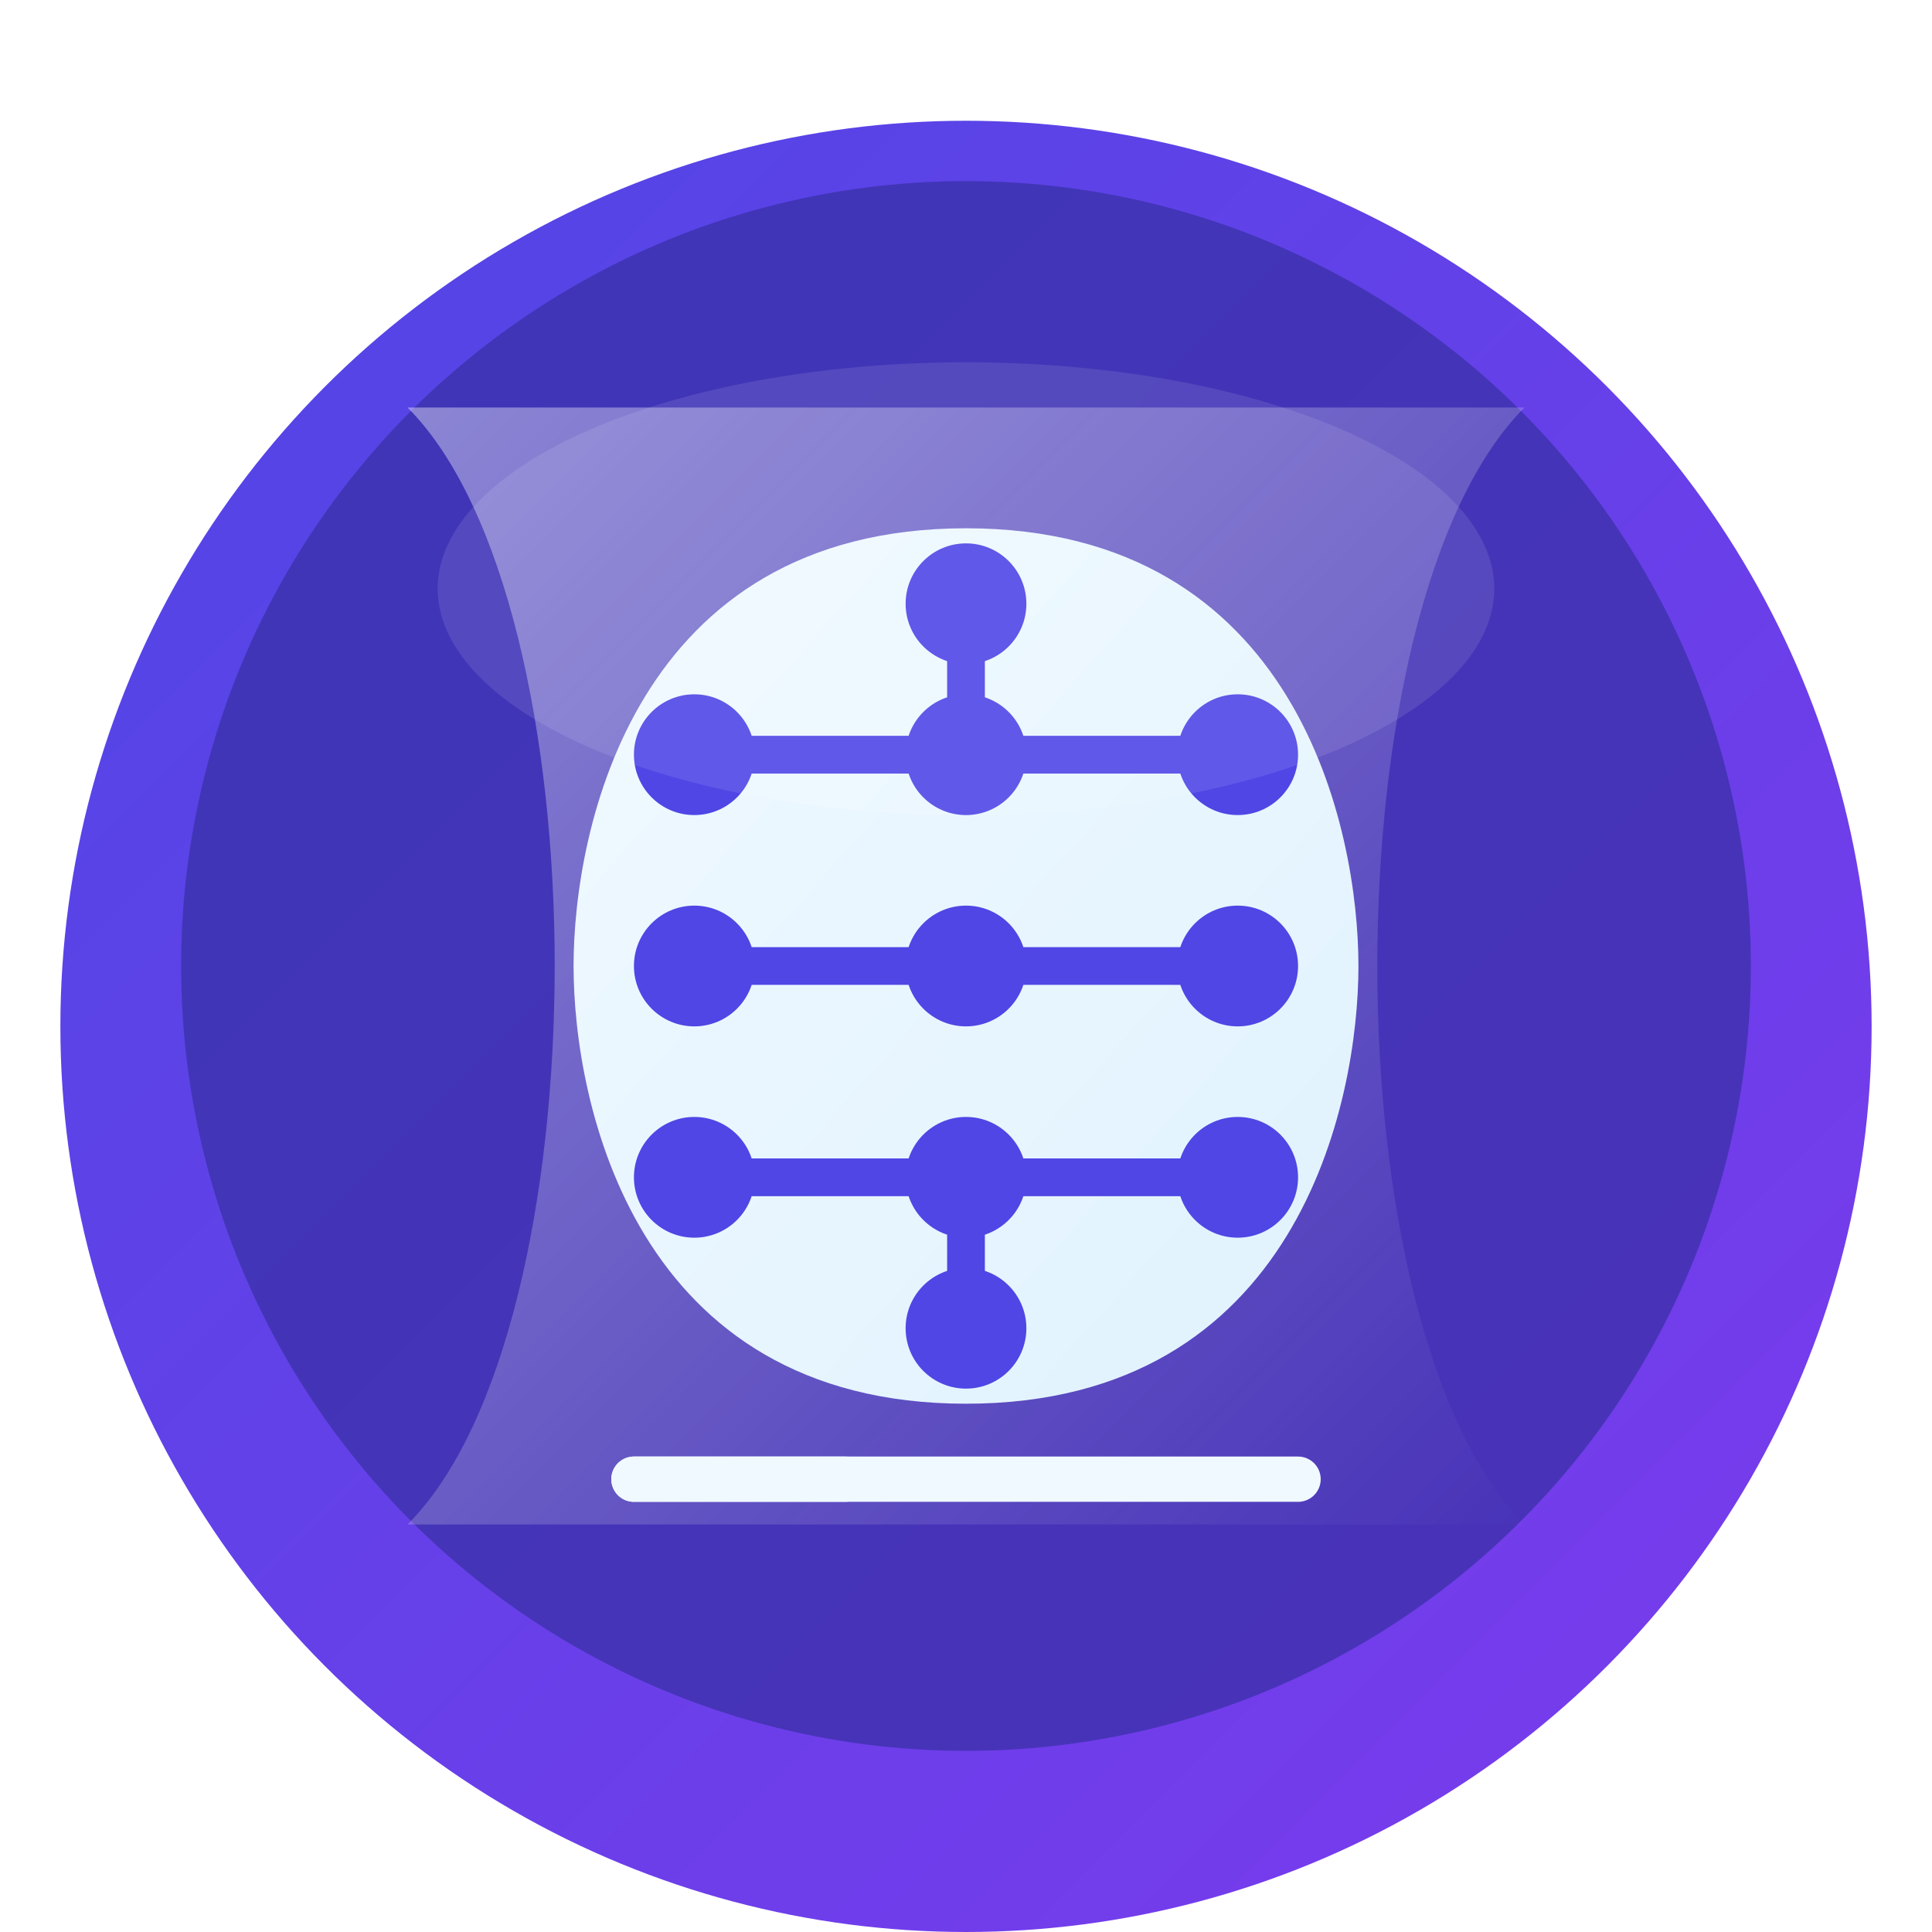 <svg xmlns="http://www.w3.org/2000/svg" viewBox="0 0 128 128">
  <!-- Definitions -->
  <defs>
    <!-- Gradient Background -->
    <linearGradient id="bgGradient" x1="0%" y1="0%" x2="100%" y2="100%">
      <stop offset="0%" stop-color="#4f46e5" />
      <stop offset="100%" stop-color="#7c3aed" />
    </linearGradient>
    
    <!-- Shiny Effect -->
    <linearGradient id="shinyEffect" x1="0%" y1="0%" x2="100%" y2="100%">
      <stop offset="0%" stop-color="white" stop-opacity="0.4" />
      <stop offset="100%" stop-color="white" stop-opacity="0" />
    </linearGradient>
    
    <!-- AI Brain Gradient -->
    <linearGradient id="brainGradient" x1="0%" y1="0%" x2="100%" y2="100%">
      <stop offset="0%" stop-color="#f0f9ff" />
      <stop offset="100%" stop-color="#e0f2fe" />
    </linearGradient>
    
    <!-- Glow Effect -->
    <filter id="glow" x="-20%" y="-20%" width="140%" height="140%">
      <feGaussianBlur stdDeviation="2" result="blur" />
      <feComposite in="SourceGraphic" in2="blur" operator="over" />
    </filter>
    
    <!-- Soft Shadow -->
    <filter id="softShadow" x="-50%" y="-50%" width="200%" height="200%">
      <feGaussianBlur in="SourceAlpha" stdDeviation="3" />
      <feOffset dx="0" dy="4" result="offsetblur" />
      <feComponentTransfer>
        <feFuncA type="linear" slope="0.3" />
      </feComponentTransfer>
      <feMerge>
        <feMergeNode />
        <feMergeNode in="SourceGraphic" />
      </feMerge>
    </filter>
  </defs>
  
  <!-- Main Icon Circle -->
  <circle cx="64" cy="64" r="60" fill="url(#bgGradient)" filter="url(#softShadow)" />
  
  <!-- Inner Circle -->
  <circle cx="64" cy="64" r="52" fill="#3730a3" opacity="0.7" />
  
  <!-- Shine Effect -->
  <path d="M27 27 L101 27 C88 40 88 88 101 101 L27 101 C40 88 40 40 27 27 Z" fill="url(#shinyEffect)" />
  
  <!-- AI Brain Circuit Node Design -->
  <g filter="url(#glow)">
    <!-- Main Brain Shape -->
    <path d="M64 35 C42 35 38 55 38 64 C38 73 42 93 64 93 C86 93 90 73 90 64 C90 55 86 35 64 35 Z" fill="url(#brainGradient)" />
    
    <!-- Circuit Lines -->
    <path d="M46 50 L64 50 L64 40 M64 50 L82 50 M46 64 L82 64 M46 78 L64 78 L64 88 M64 78 L82 78" stroke="#4f46e5" stroke-width="2.5" fill="none" stroke-linecap="round" />
    
    <!-- Neural Nodes -->
    <circle cx="46" cy="50" r="4" fill="#4f46e5" />
    <circle cx="46" cy="64" r="4" fill="#4f46e5" />
    <circle cx="46" cy="78" r="4" fill="#4f46e5" />
    <circle cx="64" cy="40" r="4" fill="#4f46e5" />
    <circle cx="64" cy="50" r="4" fill="#4f46e5" />
    <circle cx="64" cy="64" r="4" fill="#4f46e5" />
    <circle cx="64" cy="78" r="4" fill="#4f46e5" />
    <circle cx="64" cy="88" r="4" fill="#4f46e5" />
    <circle cx="82" cy="50" r="4" fill="#4f46e5" />
    <circle cx="82" cy="64" r="4" fill="#4f46e5" />
    <circle cx="82" cy="78" r="4" fill="#4f46e5" />
    
    <!-- Text Completion Indicator -->
    <path d="M42 98 L86 98" stroke="#f0f9ff" stroke-width="3" stroke-linecap="round" />
    <path d="M42 98 L56 98" stroke="#f0f9ff" stroke-width="3" stroke-linecap="round">
      <animate attributeName="d" dur="2s" repeatCount="indefinite" 
               values="M42 98 L56 98; M42 98 L72 98; M42 98 L86 98; M42 98 L56 98" />
    </path>
  </g>
  
  <!-- Subtle Reflection -->
  <ellipse cx="64" cy="39" rx="35" ry="15" fill="white" opacity="0.1" />
</svg>